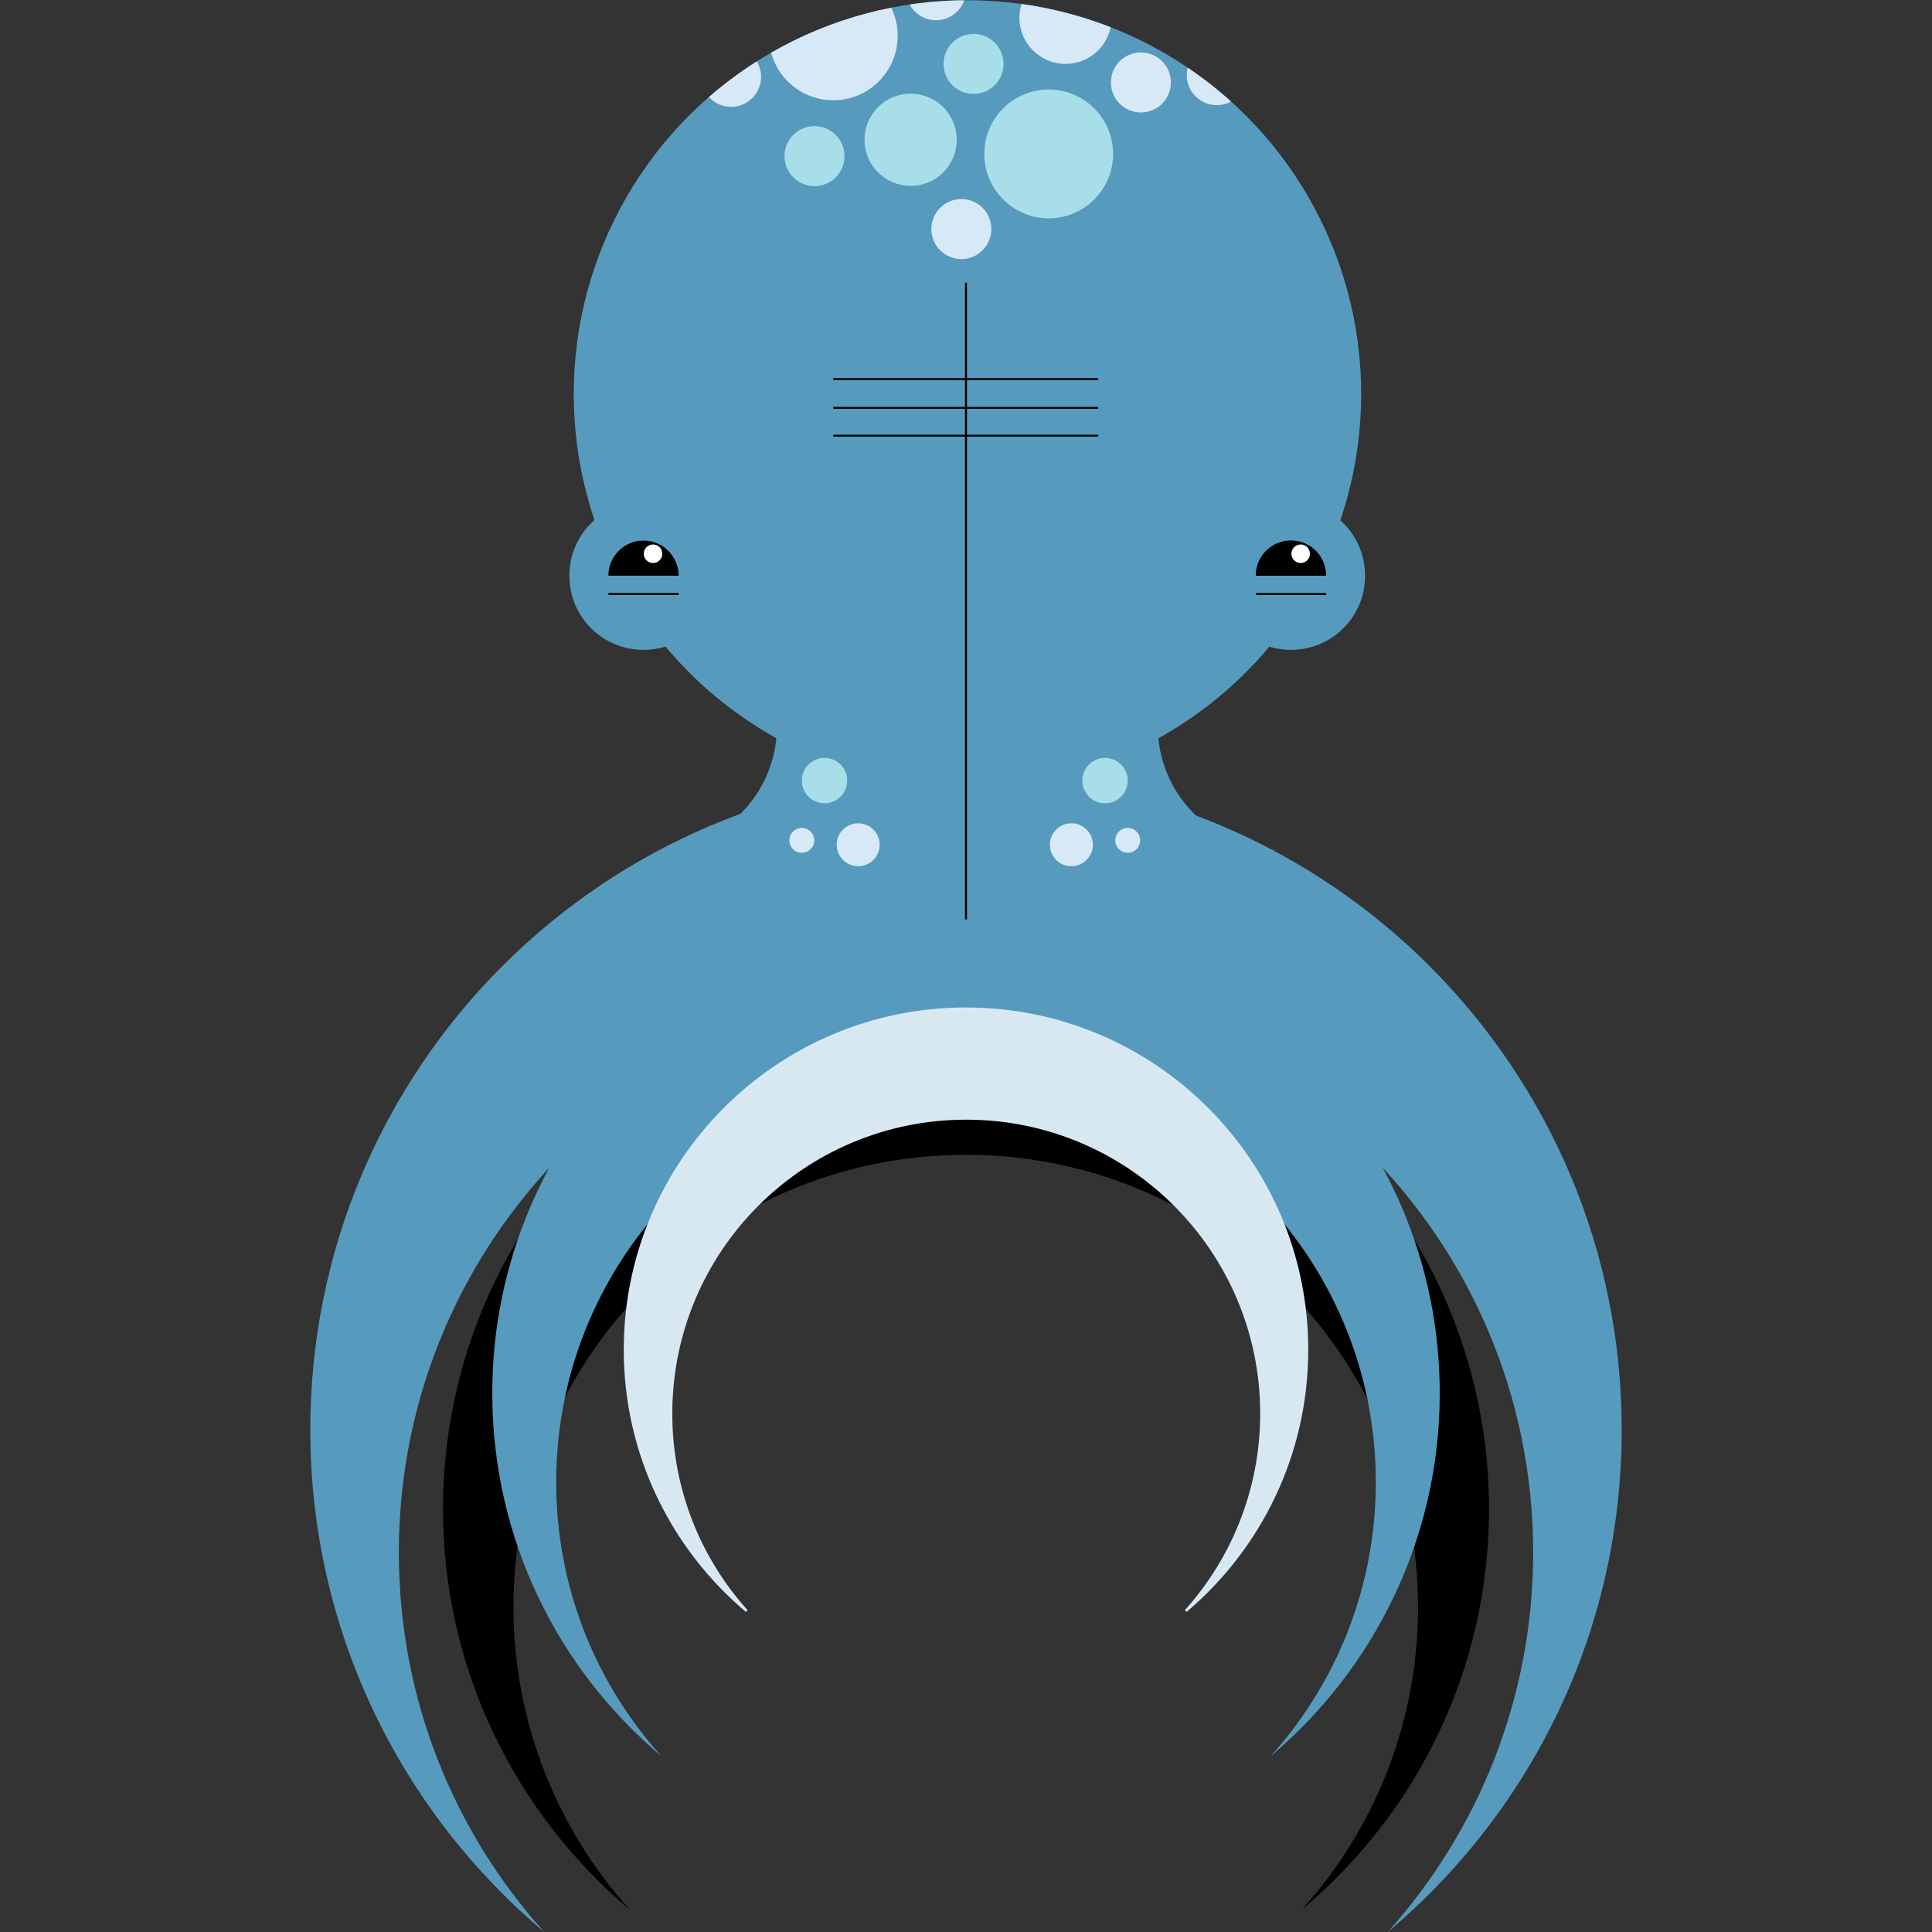 <svg id="Layer_1" xmlns="http://www.w3.org/2000/svg" xmlns:xlink="http://www.w3.org/1999/xlink" viewBox="0 0 792 792">
  <rect x="0" y="0" width="792" height="792" fill="#333333" stroke="none"/>
  <style>
    .st0{fill:#569BBE;} .st1{fill:#FFFFFF;} .st2{fill:none;stroke:#000000;stroke-width:0.8;stroke-miterlimit:10;} .st3{fill:#A8DEE8;} .st4{fill:#D7E8F7;} .st5{clip-path:url(#SVGID_2_);fill:#D7E8F7;} .st6{clip-path:url(#SVGID_4_);fill:#A8DEE8;} .st7{clip-path:url(#SVGID_6_);fill:#D7E8F7;} .st8{clip-path:url(#SVGID_8_);fill:#D7E8F7;} .st9{clip-path:url(#SVGID_10_);fill:#D7E8F7;} .st10{clip-path:url(#SVGID_12_);fill:#D7E8F7;} .st11{clip-path:url(#SVGID_14_);fill:#D7E8F7;} .st12{fill:#D8E8F1;stroke:#D7E8F7;stroke-miterlimit:10;}
  </style>
  <path d="M610.4 618.6c0-118.3-95.9-214.4-214.4-214.4-118.3 0-214.4 95.9-214.4 214.4 0 65.8 29.8 124.8 76.5 164.2-29.5-32.8-47.6-76.4-47.6-124 0-102.4 83-185.4 185.4-185.4s185.4 83 185.4 185.4c0 47.6-18 91.2-47.6 124 46.9-39.3 76.7-98.2 76.7-164.2z"/>
  <path class="st0" d="M590.2 571.1c0-107.2-87-194.2-194.2-194.2s-194.2 87-194.2 194.2c0 59.7 26.9 113.1 69.3 148.8-26.8-29.8-43.1-69.1-43.1-112.3 0-92.8 75.2-168 168-168s168 75.2 168 168c0 43.2-16.3 82.6-43.1 112.3 42.4-35.8 69.3-89.2 69.3-148.8z"/>
  <path class="st0" d="M664.8 586.1c0-148.4-120.4-268.8-268.8-268.8S127.2 437.6 127.2 586.1c0 82.6 37.3 156.6 95.9 205.9-37.1-41.2-59.6-95.7-59.6-155.6 0-128.4 104.1-232.5 232.5-232.5S628.5 508 628.5 636.4c0 59.8-22.6 114.3-59.6 155.6 58.7-49.4 95.9-123.2 95.9-205.9z"/>
  <circle class="st0" cx="396.6" cy="161.5" r="161.4"/>
  <path class="st0" d="M498.8 236c0 16.9 13.6 30.4 30.4 30.4 16.9 0 30.4-13.6 30.4-30.4s-13.6-30.4-30.4-30.4c-16.7 0-30.4 13.6-30.4 30.4z"/>
  <path d="M543.6 236c0-7.9-6.4-14.4-14.4-14.4-7.9 0-14.4 6.4-14.4 14.4"/>
  <path d="M543.6 236c0-7.9-6.4-14.4-14.4-14.4-7.9 0-14.4 6.4-14.4 14.4"/>
  <path class="st0" d="M233.4 236c0 16.9 13.6 30.4 30.4 30.4 16.9 0 30.4-13.6 30.4-30.4s-13.6-30.4-30.4-30.4c-16.8 0-30.4 13.6-30.4 30.4z"/>
  <path d="M278.2 236c0-7.9-6.4-14.4-14.4-14.4-7.9 0-14.4 6.4-14.4 14.4"/>
  <ellipse class="st1" cx="267.7" cy="227" rx="3.8" ry="3.8"/>
  <ellipse class="st1" cx="533.2" cy="227" rx="3.8" ry="3.8"/>
  <path class="st2" d="M249.4 243.5h28.8M514.9 243.5h28.7"/>
  <path class="st0" d="M474.6 297.6c0 28.1 22.7 50.8 50.8 50.8H267.7c28.1 0 50.8-22.7 50.8-50.8h156.1z"/>
  <circle class="st3" cx="429.9" cy="63.1" r="26.4"/>
  <circle class="st4" cx="394.1" cy="93.9" r="12.3"/>
  <circle class="st3" cx="453" cy="320" r="9.3"/>
  <circle class="st4" cx="462.3" cy="344.5" r="5.1"/>
  <circle class="st4" cx="439.2" cy="346.3" r="8.8"/>
  <circle class="st3" cx="338" cy="320" r="9.3"/>
  <circle class="st4" cx="328.7" cy="344.5" r="5.1"/>
  <circle class="st4" cx="351.8" cy="346.3" r="8.8"/>
  <circle class="st3" cx="333.9" cy="64" r="12.3"/>
  <circle class="st3" cx="373.3" cy="57.3" r="18.9"/>
  <path class="st2" d="M396 115.9v261M341.6 155.4h108.6M341.6 167.2h108.6M341.6 178.6h108.6"/>
  <g>
    <defs>
      <circle id="SVGID_1_" cx="396.6" cy="161.5" r="161.4"/>
    </defs>
    <clipPath id="SVGID_2_">
      <use xlink:href="#SVGID_1_" overflow="visible"/>
    </clipPath>
    <circle class="st5" cx="341.6" cy="14.7" r="26.4"/>
    <defs>
      <circle id="SVGID_3_" cx="396.6" cy="161.5" r="161.4"/>
    </defs>
    <clipPath id="SVGID_4_">
      <use xlink:href="#SVGID_3_" overflow="visible"/>
    </clipPath>
    <circle class="st6" cx="399.1" cy="26.2" r="12.3"/>
    <defs>
      <circle id="SVGID_5_" cx="396.6" cy="161.5" r="161.4"/>
    </defs>
    <clipPath id="SVGID_6_">
      <use xlink:href="#SVGID_5_" overflow="visible"/>
    </clipPath>
    <circle class="st7" cx="383.7" cy="-4" r="12.3"/>
    <g>
      <defs>
        <circle id="SVGID_7_" cx="396.6" cy="161.5" r="161.4"/>
      </defs>
      <clipPath id="SVGID_8_">
        <use xlink:href="#SVGID_7_" overflow="visible"/>
      </clipPath>
      <circle class="st8" cx="467.7" cy="33.8" r="12.3"/>
    </g>
    <g>
      <defs>
        <circle id="SVGID_9_" cx="396.6" cy="161.5" r="161.4"/>
      </defs>
      <clipPath id="SVGID_10_">
        <use xlink:href="#SVGID_9_" overflow="visible"/>
      </clipPath>
      <circle class="st9" cx="498.8" cy="30.8" r="12.3"/>
    </g>
    <g>
      <defs>
        <circle id="SVGID_11_" cx="396.6" cy="161.5" r="161.4"/>
      </defs>
      <clipPath id="SVGID_12_">
        <use xlink:href="#SVGID_11_" overflow="visible"/>
      </clipPath>
      <circle class="st10" cx="436.8" cy="7.3" r="18.9"/>
    </g>
    <g>
      <defs>
        <circle id="SVGID_13_" cx="396.6" cy="161.5" r="161.4"/>
      </defs>
      <clipPath id="SVGID_14_">
        <use xlink:href="#SVGID_13_" overflow="visible"/>
      </clipPath>
      <circle class="st11" cx="299.7" cy="31.5" r="12.3"/>
    </g>
  </g>
  <path class="st12" d="M535.8 553.3c0-77.3-62.7-139.8-139.8-139.8S256.2 476 256.2 553.3c0 43 19.5 81.5 49.9 107.1-19.3-21.4-31-49.8-31-80.9 0-66.9 54.2-121 121-121s121 54.2 121 121c0 31.1-11.8 59.5-31 80.9 30.4-25.7 49.7-64.2 49.7-107.1z"/>
</svg>
